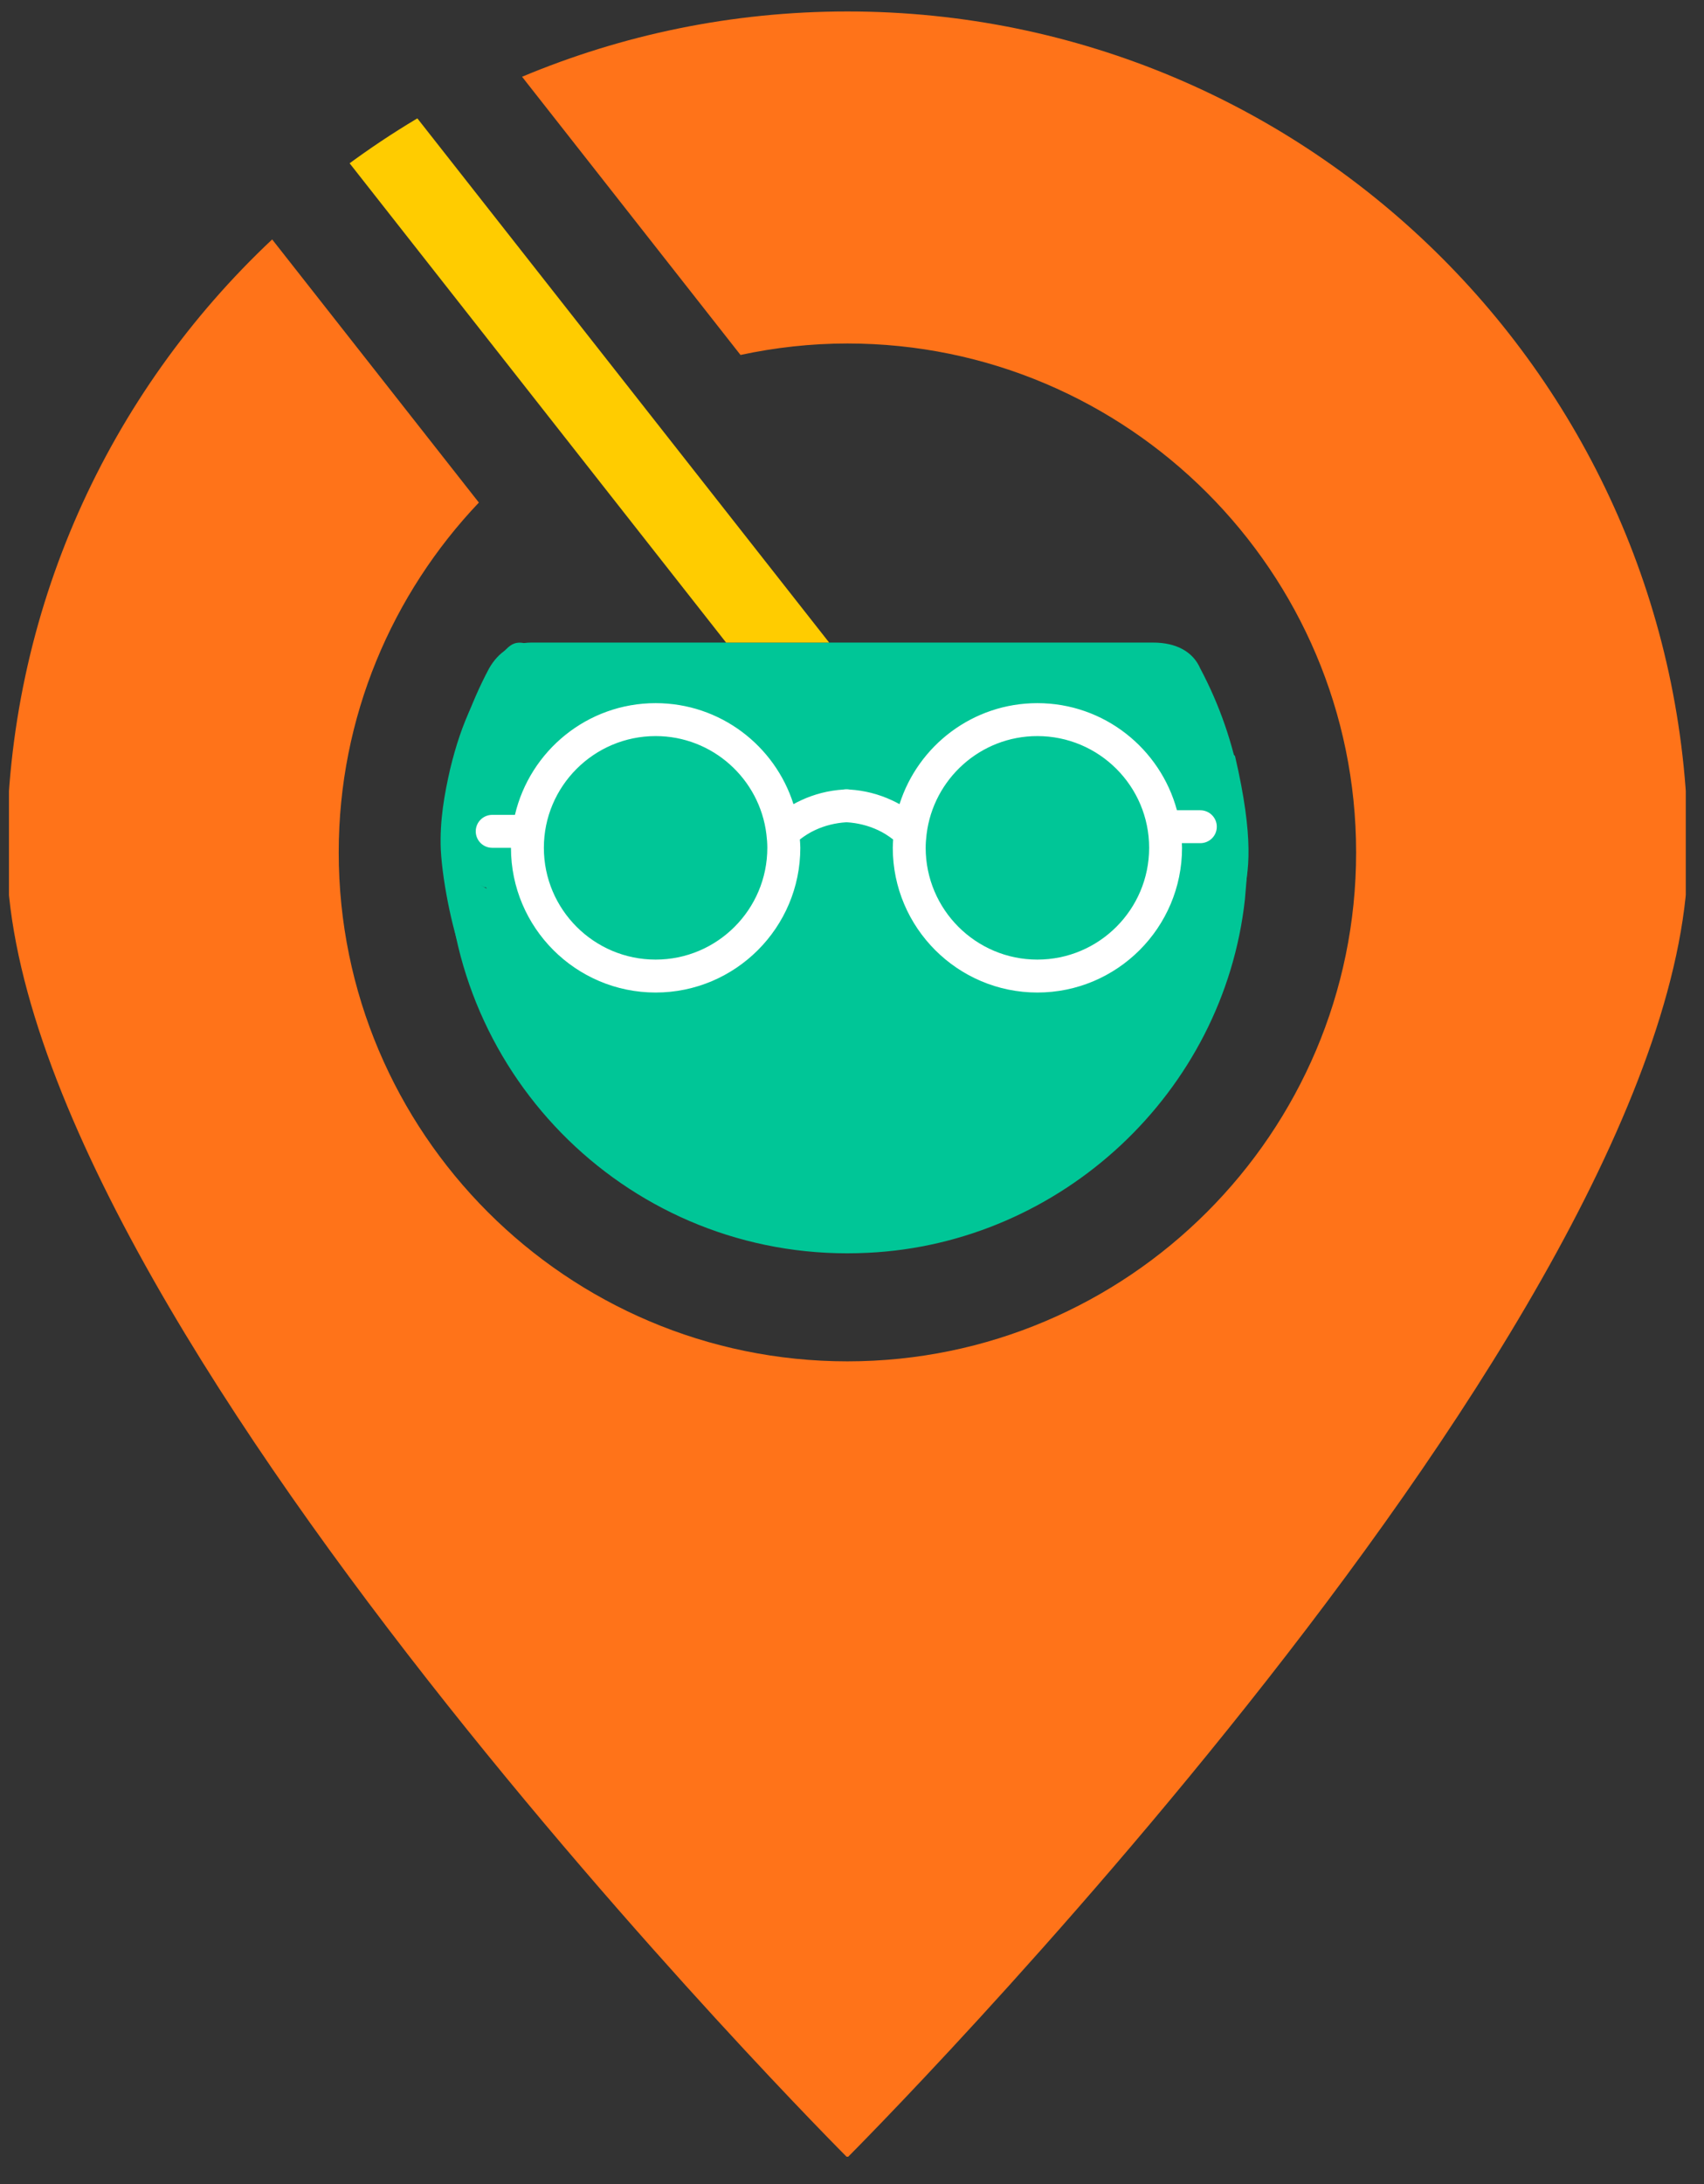 <svg xmlns="http://www.w3.org/2000/svg" xmlns:xlink="http://www.w3.org/1999/xlink" width="96" zoomAndPan="magnify" viewBox="0 0 72 92.25" height="123" preserveAspectRatio="xMidYMid meet" version="1.0"><rect x="0" y="0" width="72" height="92.25" fill="#333333" stroke="none"/><defs><clipPath id="51a0818f8d"><path d="M 18 36 L 53 36 L 53 53 L 18 53 Z M 18 36 " clip-rule="nonzero"/></clipPath><clipPath id="646e4430df"><path d="M 0.289 35.516 L 0.289 55.648 C 0.289 65.066 4.031 74.098 10.691 80.762 C 17.352 87.422 26.387 91.16 35.805 91.16 C 45.227 91.16 54.258 87.422 60.918 80.762 C 67.578 74.098 71.32 65.066 71.32 55.648 L 71.32 35.516 C 71.32 26.098 67.578 17.062 60.918 10.402 C 54.258 3.742 45.227 0 35.805 0 C 26.387 0 17.352 3.742 10.691 10.402 C 4.031 17.062 0.289 26.098 0.289 35.516 Z M 0.289 35.516 " clip-rule="nonzero"/></clipPath><clipPath id="8ab04b8aa5"><path d="M 18 27 L 53 27 L 53 36 L 18 36 Z M 18 27 " clip-rule="nonzero"/></clipPath><clipPath id="24dd334836"><path d="M 0.289 35.516 L 0.289 55.648 C 0.289 65.066 4.031 74.098 10.691 80.762 C 17.352 87.422 26.387 91.16 35.805 91.16 C 45.227 91.16 54.258 87.422 60.918 80.762 C 67.578 74.098 71.32 65.066 71.32 55.648 L 71.32 35.516 C 71.32 26.098 67.578 17.062 60.918 10.402 C 54.258 3.742 45.227 0 35.805 0 C 26.387 0 17.352 3.742 10.691 10.402 C 4.031 17.062 0.289 26.098 0.289 35.516 Z M 0.289 35.516 " clip-rule="nonzero"/></clipPath><clipPath id="81fb817a97"><path d="M 1 0 L 36 0 L 36 28 L 1 28 Z M 1 0 " clip-rule="nonzero"/></clipPath><clipPath id="35f3de04d3"><path d="M 0.289 35.516 L 0.289 55.648 C 0.289 65.066 4.031 74.098 10.691 80.762 C 17.352 87.422 26.387 91.16 35.805 91.16 C 45.227 91.16 54.258 87.422 60.918 80.762 C 67.578 74.098 71.32 65.066 71.32 55.648 L 71.32 35.516 C 71.32 26.098 67.578 17.062 60.918 10.402 C 54.258 3.742 45.227 0 35.805 0 C 26.387 0 17.352 3.742 10.691 10.402 C 4.031 17.062 0.289 26.098 0.289 35.516 Z M 0.289 35.516 " clip-rule="nonzero"/></clipPath><clipPath id="70cacfe3fc"><path d="M 0.379 0 L 71.23 0 L 71.23 91.094 L 0.379 91.094 Z M 0.379 0 " clip-rule="nonzero"/></clipPath><clipPath id="e823caff16"><path d="M 0.289 35.516 L 0.289 55.648 C 0.289 65.066 4.031 74.098 10.691 80.762 C 17.352 87.422 26.387 91.16 35.805 91.16 C 45.227 91.16 54.258 87.422 60.918 80.762 C 67.578 74.098 71.32 65.066 71.32 55.648 L 71.32 35.516 C 71.32 26.098 67.578 17.062 60.918 10.402 C 54.258 3.742 45.227 0 35.805 0 C 26.387 0 17.352 3.742 10.691 10.402 C 4.031 17.062 0.289 26.098 0.289 35.516 Z M 0.289 35.516 " clip-rule="nonzero"/></clipPath><clipPath id="97775bee7e"><path d="M 18.598 27.125 L 22.633 27.125 L 22.633 42.234 L 18.598 42.234 Z M 18.598 27.125 " clip-rule="nonzero"/></clipPath><clipPath id="43fef2d409"><path d="M 22.605 28.113 C 20.719 31.203 20.484 32.328 20.328 33.219 C 20.195 33.977 20.117 34.527 20.145 35.312 C 20.172 36.332 20.301 37.773 20.613 38.82 C 20.902 39.762 21.82 40.809 21.82 41.387 C 21.82 41.699 21.664 41.934 21.504 42.066 C 21.375 42.195 21.191 42.25 21.035 42.223 C 20.797 42.195 20.352 41.883 20.273 41.648 C 20.195 41.438 20.273 41.098 20.434 40.914 C 20.562 40.758 20.902 40.625 21.113 40.652 C 21.348 40.68 21.637 40.863 21.742 41.07 C 21.844 41.254 21.82 41.621 21.742 41.805 C 21.664 41.961 21.531 42.094 21.375 42.172 C 21.164 42.223 20.852 42.25 20.613 42.117 C 20.273 41.91 19.934 41.332 19.648 40.68 C 19.176 39.578 18.703 37.355 18.625 35.887 C 18.574 34.656 18.781 33.531 19.02 32.484 C 19.254 31.516 19.543 30.625 19.961 29.762 C 20.406 28.871 21.137 27.434 21.688 27.199 C 21.977 27.066 22.395 27.199 22.551 27.355 C 22.684 27.512 22.605 28.113 22.605 28.113 " clip-rule="nonzero"/></clipPath><clipPath id="79a82dc95b"><path d="M 50.324 31.508 L 52.762 31.508 L 52.762 40.098 L 50.324 40.098 Z M 50.324 31.508 " clip-rule="nonzero"/></clipPath><clipPath id="c6d6f950e2"><path d="M 52.184 31.934 C 52.996 35.418 52.785 36.883 52.5 37.879 C 52.262 38.688 51.895 39.762 51.477 39.996 C 51.191 40.156 50.719 40.078 50.562 39.895 C 50.379 39.734 50.301 39.188 50.402 38.977 C 50.508 38.77 50.797 38.609 51.008 38.586 C 51.215 38.559 51.531 38.715 51.688 38.848 C 51.793 38.977 51.871 39.133 51.844 39.316 C 51.844 39.5 51.715 39.84 51.531 39.973 C 51.371 40.078 51.031 40.129 50.824 40.078 C 50.641 39.996 50.402 39.84 50.352 39.555 C 50.168 38.848 51.293 36.543 51.453 35.547 C 51.531 34.945 51.582 34.656 51.531 34.133 C 51.453 33.531 50.77 32.539 50.902 32.094 C 50.98 31.805 51.348 31.516 51.555 31.516 C 51.766 31.492 52.184 31.934 52.184 31.934 " clip-rule="nonzero"/></clipPath><clipPath id="b3a347b913"><path d="M 19.559 31.109 L 51.805 31.109 L 51.805 42.027 L 19.559 42.027 Z M 19.559 31.109 " clip-rule="nonzero"/></clipPath><clipPath id="d5c56d8569"><path d="M 47.367 41.047 C 49.043 35.992 48.91 33.246 49.383 32.641 C 49.566 32.434 49.855 32.406 50.039 32.434 C 50.246 32.461 50.457 32.59 50.586 32.824 C 50.875 33.324 50.98 34.605 50.953 35.547 C 50.902 36.57 50.641 38.219 50.223 38.742 C 49.984 39.004 49.672 39.109 49.438 39.082 C 49.227 39.055 48.992 38.898 48.887 38.664 C 48.703 38.219 48.887 37.223 49.043 36.438 C 49.254 35.523 49.672 33.82 50.141 33.453 C 50.402 33.27 50.719 33.297 50.953 33.375 C 51.191 33.453 51.398 33.664 51.531 33.949 C 51.738 34.316 51.793 35.051 51.793 35.574 C 51.793 36.047 51.816 36.594 51.555 36.883 C 51.32 37.195 50.613 37.512 50.324 37.379 C 50.012 37.25 49.906 36.57 49.855 35.992 C 49.75 35.156 49.75 33.348 50.117 32.824 C 50.352 32.539 50.824 32.379 51.059 32.434 C 51.27 32.484 51.453 32.723 51.555 32.957 C 51.688 33.246 51.688 33.609 51.633 34.109 C 51.582 35.023 51.242 37.195 50.848 37.93 C 50.641 38.297 50.402 38.586 50.141 38.637 C 49.906 38.688 49.539 38.586 49.355 38.375 C 49.07 38.008 48.91 36.648 49.176 36.254 C 49.332 36.02 50.012 35.863 50.117 35.965 C 50.273 36.176 48.992 38.242 48.52 38.664 C 48.285 38.848 48.047 38.926 47.84 38.898 C 47.629 38.871 47.367 38.77 47.262 38.508 C 46.977 37.773 47.945 34.055 48.363 33.27 C 48.52 32.984 48.676 32.824 48.859 32.801 C 49.121 32.773 49.594 32.984 49.75 33.219 C 49.906 33.531 49.777 34.004 49.645 34.555 C 49.461 35.523 48.676 37.801 48.309 38.375 C 48.18 38.586 48.102 38.688 47.945 38.742 C 47.762 38.82 47.422 38.793 47.262 38.688 C 47.078 38.586 46.977 38.402 46.898 38.113 C 46.766 37.457 46.949 35.234 47.316 34.605 C 47.523 34.266 47.891 34.031 48.152 34.055 C 48.387 34.082 48.676 34.316 48.781 34.633 C 48.965 35.312 48.125 37.879 47.656 38.508 C 47.445 38.793 47.184 39.004 46.949 38.977 C 46.715 38.949 46.398 38.688 46.242 38.324 C 45.93 37.562 45.98 34.945 46.398 34.293 C 46.582 33.949 47 33.742 47.238 33.793 C 47.5 33.848 47.762 34.188 47.84 34.578 C 48.023 35.441 47.445 38.348 46.949 39.109 C 46.715 39.449 46.371 39.656 46.137 39.633 C 45.902 39.633 45.668 39.395 45.508 39.082 C 45.168 38.27 45.09 35.023 45.43 34.133 C 45.586 33.742 45.824 33.453 46.086 33.402 C 46.293 33.348 46.688 33.531 46.816 33.793 C 47.027 34.188 46.738 35.102 46.609 35.809 C 46.426 36.621 46.008 37.824 45.746 38.324 C 45.613 38.586 45.508 38.715 45.324 38.82 C 45.195 38.898 44.984 38.926 44.828 38.871 C 44.617 38.793 44.41 38.586 44.277 38.242 C 43.992 37.484 43.965 34.684 44.277 33.949 C 44.41 33.609 44.645 33.375 44.883 33.348 C 45.117 33.324 45.562 33.586 45.691 33.871 C 45.875 34.188 45.691 34.711 45.586 35.262 C 45.406 36.07 45.039 37.746 44.617 38.219 C 44.383 38.48 44.07 38.586 43.859 38.559 C 43.676 38.559 43.52 38.426 43.414 38.297 C 43.258 38.086 43.207 37.824 43.152 37.406 C 43.047 36.516 42.867 33.77 43.207 33.113 C 43.336 32.879 43.57 32.746 43.781 32.746 C 43.965 32.723 44.254 32.801 44.41 32.984 C 44.617 33.246 44.617 33.871 44.594 34.477 C 44.566 35.418 44.383 37.484 43.938 38.035 C 43.703 38.324 43.285 38.48 43.047 38.402 C 42.84 38.348 42.684 38.086 42.551 37.746 C 42.289 36.883 42.316 33.531 42.684 32.93 C 42.785 32.746 42.969 32.723 43.152 32.695 C 43.336 32.695 43.652 32.746 43.781 32.93 C 43.992 33.219 43.938 33.793 43.887 34.371 C 43.809 35.262 43.414 37.172 43.129 37.695 C 43.023 37.902 42.918 38.008 42.762 38.062 C 42.578 38.141 42.262 38.141 42.078 38.035 C 41.898 37.93 41.793 37.719 41.715 37.457 C 41.582 36.961 41.715 36.047 41.715 35.234 C 41.738 34.266 41.637 32.668 41.816 32.039 C 41.922 31.777 42.027 31.594 42.211 31.492 C 42.367 31.387 42.707 31.387 42.891 31.492 C 43.047 31.57 43.207 31.777 43.258 32.039 C 43.391 32.461 43.285 33.141 43.207 33.848 C 43.074 34.84 42.785 36.91 42.34 37.484 C 42.133 37.746 41.844 37.902 41.609 37.879 C 41.398 37.852 41.164 37.668 41.008 37.355 C 40.641 36.621 40.324 33.27 40.641 33.086 C 40.797 32.984 41.086 33.48 41.32 33.508 C 41.531 33.531 41.898 33.141 41.977 33.219 C 42.105 33.324 41.898 33.871 41.816 34.371 C 41.637 35.262 41.348 37.562 40.93 38.113 C 40.77 38.348 40.562 38.453 40.352 38.453 C 40.168 38.453 39.906 38.402 39.75 38.164 C 39.359 37.562 39.098 33.898 39.461 33.664 C 39.621 33.559 39.934 34.055 40.168 34.031 C 40.406 34.004 40.746 33.375 40.852 33.426 C 40.953 33.48 40.852 33.871 40.797 34.238 C 40.668 35.156 40.246 38.008 39.75 38.77 C 39.516 39.109 39.227 39.316 38.965 39.316 C 38.754 39.293 38.492 39.055 38.363 38.77 C 38.129 38.348 38.18 37.539 38.152 36.727 C 38.102 35.547 37.969 33.164 38.23 32.379 C 38.336 32.039 38.52 31.805 38.703 31.727 C 38.887 31.672 39.199 31.727 39.359 31.832 C 39.516 31.961 39.594 32.172 39.645 32.434 C 39.723 32.879 39.672 33.664 39.566 34.395 C 39.461 35.285 39.305 36.699 38.938 37.434 C 38.676 37.957 38.23 38.559 37.945 38.586 C 37.734 38.586 37.5 38.348 37.344 38.035 C 37 37.301 36.844 34.477 36.977 33.715 C 37.027 33.402 37.133 33.219 37.289 33.113 C 37.445 33.008 37.762 32.957 37.945 33.008 C 38.129 33.086 38.309 33.27 38.414 33.508 C 38.547 33.949 38.285 34.895 38.129 35.68 C 37.969 36.672 37.785 38.453 37.422 38.949 C 37.262 39.188 37.027 39.293 36.844 39.293 C 36.637 39.293 36.398 39.238 36.242 39.004 C 35.797 38.348 35.719 34.711 35.93 33.871 C 36.008 33.559 36.113 33.402 36.27 33.297 C 36.453 33.191 36.766 33.164 36.949 33.27 C 37.133 33.348 37.289 33.48 37.367 33.793 C 37.605 34.656 37.105 38.586 36.637 39.422 C 36.477 39.734 36.242 39.918 36.031 39.918 C 35.797 39.945 35.457 39.711 35.273 39.371 C 34.855 38.609 34.594 35.703 34.777 34.867 C 34.855 34.527 35.012 34.266 35.223 34.188 C 35.406 34.082 35.719 34.133 35.902 34.238 C 36.059 34.344 36.164 34.527 36.242 34.816 C 36.398 35.625 36.031 38.715 35.613 39.449 C 35.43 39.762 35.195 39.973 34.961 39.973 C 34.723 39.973 34.383 39.734 34.199 39.371 C 33.703 38.402 33.598 33.949 33.887 32.93 C 33.992 32.562 34.121 32.355 34.332 32.25 C 34.516 32.172 34.828 32.223 34.984 32.328 C 35.145 32.434 35.246 32.617 35.301 32.902 C 35.406 33.508 35.09 34.816 34.934 35.809 C 34.75 36.91 34.645 38.637 34.254 39.238 C 34.07 39.5 33.809 39.684 33.598 39.684 C 33.363 39.656 33.102 39.422 32.918 39.055 C 32.473 38.191 32.133 34.789 32.422 33.871 C 32.527 33.508 32.789 33.219 33.023 33.164 C 33.258 33.113 33.598 33.27 33.754 33.531 C 34.07 34.031 33.887 35.73 33.754 36.621 C 33.652 37.328 33.52 38.27 33.18 38.453 C 32.945 38.586 32.473 38.453 32.266 38.242 C 32 37.957 31.977 37.301 31.898 36.672 C 31.766 35.652 31.453 33.402 31.715 32.746 C 31.82 32.484 31.977 32.328 32.184 32.277 C 32.367 32.199 32.684 32.277 32.84 32.379 C 32.969 32.484 33.051 32.59 33.129 32.824 C 33.312 33.531 33.152 36.672 32.867 37.512 C 32.734 37.879 32.578 38.113 32.367 38.191 C 32.184 38.27 31.871 38.191 31.715 38.086 C 31.582 38.008 31.504 37.902 31.426 37.668 C 31.191 36.961 30.797 33.77 31.164 32.984 C 31.32 32.617 31.688 32.379 31.922 32.406 C 32.184 32.406 32.473 32.723 32.605 33.086 C 32.891 33.871 32.473 36.41 32.316 37.277 C 32.238 37.695 32.211 37.957 32.055 38.164 C 31.922 38.348 31.688 38.531 31.504 38.531 C 31.242 38.531 30.953 38.297 30.719 37.957 C 30.223 37.145 29.621 33.926 29.75 33.035 C 29.828 32.668 29.961 32.379 30.168 32.301 C 30.406 32.223 30.902 32.301 31.086 32.562 C 31.531 33.164 31.086 36.332 30.875 37.039 C 30.797 37.277 30.746 37.379 30.613 37.484 C 30.457 37.617 30.145 37.695 29.961 37.641 C 29.723 37.562 29.566 37.328 29.41 36.988 C 29.07 36.125 28.496 32.668 28.914 31.934 C 29.098 31.621 29.543 31.492 29.805 31.543 C 30.012 31.594 30.195 31.832 30.301 32.199 C 30.562 33.113 30.328 36.727 29.855 37.562 C 29.645 37.902 29.281 38.113 29.043 38.086 C 28.836 38.062 28.598 37.852 28.441 37.539 C 28.051 36.699 27.891 33.141 28.207 32.199 C 28.363 31.805 28.598 31.516 28.836 31.465 C 29.07 31.438 29.461 31.648 29.645 31.988 C 30.066 32.824 29.777 36.57 29.383 37.406 C 29.227 37.719 28.992 37.93 28.758 37.93 C 28.52 37.957 28.18 37.719 27.973 37.379 C 27.527 36.594 27.184 33.086 27.605 32.461 C 27.762 32.223 28.18 32.145 28.391 32.223 C 28.625 32.277 28.781 32.512 28.914 32.879 C 29.199 33.77 29.121 37.406 28.73 38.219 C 28.598 38.559 28.363 38.742 28.129 38.77 C 27.891 38.77 27.578 38.559 27.367 38.219 C 26.844 37.406 26.32 33.949 26.559 33.008 C 26.637 32.617 26.871 32.277 27.105 32.223 C 27.344 32.172 27.789 32.355 27.945 32.695 C 28.363 33.48 27.812 37.355 27.266 38.164 C 27.027 38.508 26.66 38.637 26.426 38.637 C 26.242 38.609 26.086 38.453 25.93 38.191 C 25.512 37.512 25.168 34.633 25.09 33.688 C 25.039 33.297 24.988 33.062 25.09 32.824 C 25.195 32.641 25.406 32.461 25.613 32.406 C 25.797 32.355 26.113 32.461 26.242 32.59 C 26.375 32.695 26.426 32.801 26.48 33.062 C 26.609 33.715 26.48 36.227 26.27 36.934 C 26.191 37.25 26.086 37.434 25.957 37.539 C 25.797 37.641 25.613 37.695 25.43 37.668 C 25.25 37.617 25.039 37.512 24.883 37.277 C 24.488 36.672 23.836 34.211 24.07 33.508 C 24.203 33.164 24.566 32.879 24.805 32.852 C 25.039 32.852 25.352 33.113 25.535 33.508 C 25.98 34.449 25.824 38.531 25.613 39.473 C 25.535 39.789 25.457 39.945 25.301 40.078 C 25.145 40.18 24.828 40.234 24.645 40.156 C 24.465 40.102 24.332 39.945 24.203 39.656 C 23.809 38.848 23.312 35.078 23.598 34.109 C 23.73 33.715 23.992 33.402 24.227 33.375 C 24.465 33.348 24.805 33.559 25.039 33.898 C 25.59 34.684 26.27 38.191 26.219 38.949 C 26.191 39.211 26.113 39.316 25.98 39.422 C 25.852 39.555 25.535 39.684 25.352 39.633 C 25.117 39.578 24.906 39.371 24.75 39.055 C 24.41 38.27 24.203 35.34 24.488 34.5 C 24.621 34.133 24.883 33.82 25.145 33.793 C 25.379 33.77 25.719 33.977 25.93 34.344 C 26.453 35.207 26.82 39.188 26.66 40.102 C 26.609 40.418 26.531 40.602 26.375 40.703 C 26.27 40.809 26.059 40.887 25.902 40.863 C 25.691 40.809 25.484 40.652 25.273 40.34 C 24.699 39.473 23.52 35.441 23.68 34.422 C 23.758 34.004 23.965 33.688 24.203 33.609 C 24.41 33.531 24.777 33.609 24.988 33.898 C 25.484 34.605 25.43 38.926 25.223 39.711 C 25.145 39.945 25.09 40.051 24.961 40.129 C 24.805 40.234 24.488 40.285 24.332 40.234 C 24.148 40.18 24.02 40.051 23.887 39.762 C 23.469 38.977 22.605 35.129 22.789 34.211 C 22.867 33.871 22.996 33.637 23.207 33.559 C 23.414 33.48 23.836 33.586 24.043 33.848 C 24.465 34.477 24.176 37.801 23.809 38.559 C 23.652 38.871 23.414 39.055 23.18 39.055 C 22.973 39.082 22.711 38.949 22.5 38.664 C 22.027 38.008 21.297 35.051 21.559 34.316 C 21.664 34.004 21.977 33.82 22.188 33.82 C 22.422 33.793 22.789 34.055 22.945 34.395 C 23.312 35.102 23.207 37.824 22.945 38.531 C 22.84 38.793 22.684 38.949 22.5 39.031 C 22.344 39.109 22.133 39.109 21.977 39.031 C 21.793 38.949 21.664 38.793 21.531 38.531 C 21.137 37.773 20.457 34.684 20.59 33.793 C 20.641 33.426 20.797 33.164 20.98 33.062 C 21.191 32.957 21.637 33.062 21.82 33.191 C 21.977 33.297 22.004 33.402 22.055 33.664 C 22.211 34.344 22.344 37.094 21.949 37.719 C 21.766 37.98 21.426 38.141 21.219 38.113 C 20.98 38.062 20.746 37.852 20.562 37.539 C 20.223 36.883 19.91 34.605 20.039 33.926 C 20.09 33.637 20.223 33.453 20.379 33.348 C 20.562 33.219 20.902 33.219 21.086 33.297 C 21.27 33.375 21.426 33.559 21.504 33.848 C 21.715 34.422 21.715 36.332 21.398 36.91 C 21.219 37.25 20.824 37.512 20.562 37.484 C 20.352 37.484 20.09 37.25 19.934 36.91 C 19.621 36.254 19.438 33.871 19.777 33.297 C 19.934 33.008 20.301 32.824 20.535 32.879 C 20.797 32.902 21.27 33.48 21.219 33.609 C 21.137 33.793 19.777 33.82 19.699 33.637 C 19.648 33.508 20.117 32.957 20.352 32.879 C 20.562 32.824 20.875 32.984 21.008 33.113 C 21.137 33.246 21.297 33.531 21.219 33.609 C 21.086 33.793 19.855 33.82 19.699 33.586 C 19.516 33.324 20.012 32.512 20.195 32.117 C 20.328 31.855 20.406 31.594 20.613 31.438 C 20.875 31.254 21.348 31.125 21.664 31.148 C 21.949 31.176 22.344 31.309 22.473 31.492 C 22.605 31.699 22.422 32.379 22.422 32.379 C 22.449 32.379 22.551 31.699 22.551 31.699 C 22.551 31.699 22.551 32.25 22.395 32.406 C 22.266 32.562 21.949 32.723 21.742 32.668 C 21.504 32.617 21.113 32.277 21.059 32.039 C 21.008 31.832 21.137 31.492 21.297 31.359 C 21.453 31.203 21.766 31.125 21.977 31.148 C 22.188 31.203 22.473 31.41 22.527 31.621 C 22.605 31.855 22.473 32.355 22.289 32.512 C 22.133 32.668 21.742 32.746 21.582 32.641 C 21.348 32.484 21.164 31.516 21.348 31.309 C 21.48 31.148 22.16 31.176 22.344 31.359 C 22.527 31.543 22.578 32.223 22.422 32.379 C 22.316 32.484 22.004 32.25 21.82 32.355 C 21.559 32.512 21.559 33.348 21.219 33.586 C 20.852 33.793 19.828 33.82 19.699 33.637 C 19.621 33.531 19.75 33.27 19.883 33.141 C 20.039 32.984 20.484 32.824 20.719 32.93 C 20.93 33.008 21.297 33.48 21.219 33.609 C 21.137 33.793 19.777 33.82 19.699 33.637 C 19.648 33.508 20.117 32.902 20.352 32.879 C 20.613 32.852 21.008 33.086 21.191 33.426 C 21.559 34.055 21.715 36.281 21.398 36.91 C 21.242 37.25 20.824 37.512 20.562 37.484 C 20.352 37.484 20.066 37.223 19.934 36.91 C 19.672 36.309 19.777 34.344 20.066 33.77 C 20.223 33.453 20.512 33.246 20.719 33.219 C 20.957 33.219 21.27 33.375 21.453 33.664 C 21.871 34.266 22.266 36.621 22.027 37.355 C 21.926 37.746 21.637 38.062 21.375 38.113 C 21.137 38.141 20.746 37.879 20.562 37.539 C 20.223 36.855 20.301 34.344 20.59 33.637 C 20.719 33.297 20.93 33.035 21.164 33.008 C 21.398 32.984 21.766 33.141 22.027 33.48 C 22.551 34.238 23.102 37.512 22.973 38.348 C 22.918 38.664 22.812 38.848 22.656 38.949 C 22.5 39.055 22.16 39.109 21.977 39.031 C 21.766 38.949 21.609 38.688 21.504 38.348 C 21.27 37.59 21.219 35 21.559 34.316 C 21.688 34.004 21.977 33.82 22.188 33.82 C 22.422 33.793 22.684 33.949 22.891 34.211 C 23.363 34.867 24.043 37.617 23.836 38.375 C 23.73 38.742 23.414 39.004 23.18 39.055 C 23.023 39.109 22.84 39.031 22.711 38.926 C 22.578 38.82 22.473 38.637 22.422 38.348 C 22.289 37.59 22.473 34.762 22.812 34.055 C 22.945 33.742 23.152 33.559 23.363 33.531 C 23.547 33.48 23.836 33.586 24.043 33.848 C 24.594 34.578 25.328 38.637 25.223 39.555 C 25.195 39.84 25.09 40.023 24.961 40.129 C 24.805 40.234 24.488 40.312 24.332 40.234 C 24.121 40.156 23.965 39.945 23.859 39.605 C 23.547 38.715 23.363 35.129 23.68 34.238 C 23.809 33.898 23.992 33.664 24.203 33.609 C 24.41 33.559 24.727 33.637 24.988 33.898 C 25.668 34.633 26.742 39.133 26.66 40.102 C 26.637 40.418 26.531 40.602 26.375 40.703 C 26.27 40.809 26.059 40.887 25.902 40.863 C 25.691 40.809 25.457 40.68 25.273 40.34 C 24.777 39.473 24.203 35.496 24.488 34.5 C 24.621 34.109 24.883 33.82 25.145 33.793 C 25.379 33.77 25.746 33.977 25.93 34.344 C 26.348 35.078 26.348 38.219 26.219 38.949 C 26.164 39.211 26.113 39.316 25.98 39.422 C 25.852 39.555 25.535 39.684 25.352 39.633 C 25.145 39.605 24.988 39.473 24.805 39.211 C 24.332 38.48 23.391 35.023 23.598 34.109 C 23.703 33.715 23.992 33.402 24.227 33.375 C 24.465 33.348 24.828 33.559 25.039 33.898 C 25.512 34.656 25.691 37.617 25.641 38.715 C 25.59 39.316 25.535 39.867 25.301 40.078 C 25.145 40.207 24.828 40.234 24.645 40.156 C 24.465 40.102 24.305 39.945 24.203 39.656 C 23.836 38.793 23.73 34.477 24.07 33.508 C 24.203 33.164 24.41 32.93 24.621 32.879 C 24.883 32.852 25.273 33.035 25.512 33.324 C 25.957 33.926 26.375 36.254 26.27 36.934 C 26.219 37.25 26.113 37.434 25.957 37.539 C 25.746 37.641 25.301 37.641 25.117 37.539 C 24.934 37.434 24.883 37.223 24.805 36.934 C 24.645 36.203 24.727 33.715 25.039 33.008 C 25.195 32.668 25.379 32.434 25.613 32.406 C 25.852 32.379 26.191 32.539 26.426 32.879 C 26.977 33.637 27.473 37.172 27.289 37.98 C 27.238 38.297 27.082 38.453 26.922 38.559 C 26.793 38.637 26.582 38.688 26.426 38.637 C 26.219 38.531 25.98 38.242 25.875 37.852 C 25.641 36.934 26.164 33.664 26.559 32.824 C 26.715 32.484 26.898 32.277 27.105 32.223 C 27.344 32.199 27.707 32.355 27.945 32.695 C 28.496 33.48 29.043 37.117 28.758 38.062 C 28.652 38.453 28.363 38.715 28.129 38.77 C 27.945 38.82 27.656 38.664 27.527 38.531 C 27.395 38.402 27.367 38.297 27.344 38.062 C 27.211 37.223 27.082 33.141 27.605 32.461 C 27.812 32.199 28.18 32.172 28.391 32.223 C 28.598 32.277 28.73 32.434 28.887 32.695 C 29.227 33.426 29.672 36.41 29.41 37.223 C 29.281 37.617 28.965 37.879 28.758 37.93 C 28.598 37.98 28.391 37.902 28.258 37.801 C 28.102 37.695 28.023 37.512 27.945 37.195 C 27.762 36.332 27.84 32.852 28.234 32.039 C 28.391 31.699 28.625 31.492 28.836 31.465 C 29.07 31.438 29.438 31.648 29.645 31.988 C 30.117 32.824 30.066 36.516 29.883 37.379 C 29.805 37.695 29.699 37.852 29.543 37.98 C 29.41 38.086 29.199 38.141 29.043 38.086 C 28.836 38.008 28.547 37.746 28.414 37.355 C 28.129 36.41 28.414 32.723 28.914 31.934 C 29.098 31.648 29.383 31.492 29.621 31.516 C 29.855 31.516 30.09 31.699 30.273 32.016 C 30.719 32.801 31.086 36.227 30.875 37.039 C 30.797 37.328 30.641 37.484 30.457 37.59 C 30.328 37.668 30.117 37.695 29.961 37.641 C 29.75 37.539 29.516 37.328 29.41 36.988 C 29.176 36.227 29.438 33.586 29.777 32.852 C 29.906 32.512 30.117 32.301 30.328 32.25 C 30.562 32.199 30.875 32.301 31.086 32.562 C 31.66 33.27 32.445 37.172 32.133 38.008 C 32.027 38.324 31.715 38.508 31.504 38.531 C 31.297 38.559 31.008 38.402 30.875 38.27 C 30.746 38.141 30.746 38.035 30.719 37.773 C 30.613 37.016 30.719 33.793 31.164 32.984 C 31.348 32.617 31.688 32.406 31.922 32.406 C 32.16 32.406 32.422 32.617 32.578 32.93 C 32.969 33.664 33.102 36.699 32.867 37.512 C 32.762 37.879 32.578 38.113 32.367 38.191 C 32.184 38.27 31.871 38.191 31.715 38.086 C 31.582 38.008 31.504 37.902 31.426 37.668 C 31.242 36.961 31.426 33.742 31.688 32.93 C 31.766 32.617 31.844 32.434 32.027 32.355 C 32.211 32.25 32.656 32.277 32.84 32.379 C 32.996 32.461 33.129 32.801 33.129 32.824 C 33.102 32.824 32.918 32.512 32.867 32.539 C 32.656 32.617 33.887 37.145 33.414 37.617 C 33.152 37.824 32.422 37.695 32.184 37.379 C 31.766 36.855 32.105 34.16 32.5 33.559 C 32.656 33.27 32.969 33.141 33.207 33.164 C 33.391 33.164 33.598 33.27 33.754 33.531 C 34.199 34.266 34.645 38.164 34.305 39.055 C 34.148 39.422 33.836 39.656 33.598 39.684 C 33.414 39.684 33.129 39.5 33.023 39.371 C 32.918 39.238 32.918 39.133 32.918 38.871 C 32.891 37.98 33.492 33.637 33.914 32.773 C 34.043 32.461 34.148 32.328 34.332 32.25 C 34.516 32.199 34.828 32.223 34.984 32.328 C 35.145 32.434 35.223 32.59 35.301 32.902 C 35.59 33.871 36.031 38.242 35.641 39.266 C 35.484 39.656 35.195 39.895 34.961 39.973 C 34.805 39.996 34.594 39.918 34.461 39.816 C 34.332 39.684 34.227 39.5 34.176 39.188 C 34.07 38.375 34.383 35.207 34.855 34.527 C 35.039 34.238 35.352 34.109 35.562 34.133 C 35.797 34.133 36.191 34.656 36.215 34.656 C 36.215 34.656 35.852 34.266 35.824 34.293 C 35.746 34.344 36.191 35 36.32 35.547 C 36.531 36.465 36.82 38.793 36.637 39.422 C 36.582 39.633 36.477 39.734 36.348 39.816 C 36.191 39.918 35.875 39.973 35.691 39.867 C 35.484 39.789 35.352 39.555 35.246 39.188 C 35.039 38.27 35.43 34.527 35.953 33.715 C 36.164 33.375 36.531 33.164 36.766 33.219 C 37 33.246 37.211 33.453 37.367 33.793 C 37.707 34.605 37.762 37.824 37.523 38.637 C 37.445 38.926 37.344 39.109 37.16 39.188 C 36.977 39.293 36.531 39.266 36.348 39.133 C 36.191 39.004 36.137 38.82 36.113 38.508 C 36.008 37.641 36.504 34.344 37 33.531 C 37.211 33.191 37.523 32.984 37.785 32.984 C 37.996 32.984 38.391 33.508 38.414 33.508 C 38.414 33.508 38.23 33.297 38.207 33.297 C 38.047 33.375 38.676 35.836 38.574 36.516 C 38.52 36.883 38.414 37.223 38.23 37.301 C 38.074 37.379 37.684 37.355 37.578 37.172 C 37.316 36.777 38.074 35.129 38.18 34.238 C 38.258 33.508 38.074 32.641 38.258 32.199 C 38.363 31.961 38.52 31.805 38.703 31.727 C 38.887 31.672 39.199 31.727 39.359 31.832 C 39.516 31.961 39.566 32.117 39.645 32.434 C 39.883 33.402 40.223 37.824 39.75 38.77 C 39.566 39.109 39.227 39.316 38.965 39.316 C 38.781 39.316 38.52 39.109 38.414 38.949 C 38.336 38.793 38.336 38.688 38.363 38.426 C 38.391 37.617 38.965 34.082 39.488 33.219 C 39.699 32.852 40.012 32.562 40.223 32.617 C 40.484 32.641 40.77 33.164 40.93 33.664 C 41.215 34.555 41.191 37.094 41.031 37.801 C 40.98 38.035 40.953 38.141 40.824 38.242 C 40.691 38.375 40.379 38.508 40.195 38.426 C 39.961 38.348 39.699 38.062 39.621 37.668 C 39.41 36.805 40.062 33.77 40.562 32.93 C 40.77 32.562 41.059 32.277 41.32 32.277 C 41.582 32.277 41.898 32.562 42.078 32.93 C 42.473 33.715 42.734 36.57 42.395 37.328 C 42.238 37.668 41.871 37.902 41.609 37.879 C 41.375 37.852 41.086 37.562 40.98 37.172 C 40.691 36.227 41.453 32.172 42.055 31.594 C 42.289 31.359 42.684 31.387 42.891 31.492 C 43.074 31.57 43.18 31.727 43.258 32.039 C 43.547 32.93 43.652 36.91 43.129 37.695 C 42.918 38.035 42.473 38.164 42.238 38.113 C 42 38.035 41.793 37.668 41.738 37.277 C 41.582 36.41 42.16 33.48 42.684 32.93 C 42.918 32.695 43.285 32.668 43.492 32.746 C 43.703 32.824 43.859 33.086 43.965 33.426 C 44.227 34.238 44.254 37.145 43.992 37.879 C 43.887 38.164 43.73 38.324 43.57 38.402 C 43.414 38.453 43.207 38.48 43.047 38.402 C 42.867 38.297 42.656 38.086 42.551 37.746 C 42.367 36.91 42.734 33.793 43.207 33.113 C 43.414 32.824 43.73 32.695 43.938 32.746 C 44.199 32.773 44.438 33.062 44.594 33.453 C 44.906 34.316 45.039 37.562 44.617 38.219 C 44.438 38.508 44.07 38.609 43.859 38.559 C 43.625 38.508 43.336 38.191 43.258 37.801 C 43.102 37.016 43.859 34.422 44.332 33.77 C 44.539 33.48 44.828 33.324 45.039 33.348 C 45.273 33.348 45.562 33.531 45.691 33.871 C 46.059 34.605 46.109 37.719 45.691 38.426 C 45.484 38.742 45.062 38.926 44.828 38.871 C 44.594 38.82 44.332 38.48 44.277 38.086 C 44.148 37.25 45.062 34.656 45.457 33.949 C 45.613 33.664 45.719 33.508 45.902 33.453 C 46.109 33.375 46.504 33.402 46.715 33.637 C 47.238 34.293 47.316 38.242 46.949 39.109 C 46.793 39.422 46.531 39.578 46.32 39.633 C 46.137 39.684 45.953 39.605 45.824 39.5 C 45.668 39.395 45.535 39.211 45.508 38.898 C 45.379 38.062 45.93 34.789 46.477 34.133 C 46.688 33.848 47.027 33.742 47.238 33.793 C 47.473 33.848 47.707 34.082 47.84 34.422 C 48.102 35.129 47.891 37.695 47.707 38.348 C 47.656 38.586 47.602 38.688 47.445 38.793 C 47.289 38.926 46.977 39.031 46.793 38.949 C 46.555 38.871 46.293 38.531 46.242 38.141 C 46.137 37.355 46.898 35 47.395 34.422 C 47.629 34.16 47.918 34.031 48.152 34.055 C 48.387 34.082 48.648 34.316 48.781 34.633 C 49.016 35.285 48.676 37.539 48.363 38.219 C 48.207 38.531 47.996 38.742 47.762 38.793 C 47.578 38.848 47.262 38.742 47.105 38.586 C 46.977 38.453 46.922 38.242 46.922 37.93 C 46.922 37.094 47.84 34.004 48.363 33.27 C 48.598 32.957 48.809 32.773 49.043 32.773 C 49.277 32.773 49.617 32.93 49.75 33.219 C 50.062 34.004 49.016 37.801 48.625 38.508 C 48.469 38.742 48.363 38.82 48.207 38.871 C 48.023 38.926 47.684 38.898 47.5 38.77 C 47.316 38.637 47.16 38.297 47.211 37.957 C 47.262 37.301 48.387 35.758 48.938 35.234 C 49.277 34.945 49.617 34.738 49.906 34.738 C 50.117 34.762 50.352 34.918 50.484 35.156 C 50.691 35.496 50.797 36.359 50.691 36.727 C 50.641 37.016 50.457 37.223 50.246 37.328 C 50.039 37.457 49.566 37.617 49.41 37.457 C 49.148 37.172 50.012 35.418 50.117 34.605 C 50.168 34.004 49.961 33.348 50.062 33.008 C 50.117 32.801 50.223 32.641 50.352 32.539 C 50.535 32.434 50.875 32.355 51.059 32.434 C 51.293 32.512 51.504 32.801 51.582 33.141 C 51.738 33.664 51.453 34.945 51.371 35.496 C 51.348 35.809 51.426 36.07 51.27 36.203 C 51.086 36.387 50.352 36.492 50.195 36.332 C 49.984 36.125 50.223 35.078 50.457 34.816 C 50.641 34.605 51.059 34.449 51.191 34.578 C 51.477 34.84 50.719 37.902 50.273 38.586 C 50.09 38.871 49.855 39.082 49.617 39.082 C 49.355 39.082 48.965 38.793 48.832 38.48 C 48.648 37.957 49.383 36.777 49.461 35.887 C 49.516 35 49.121 33.664 49.199 33.141 C 49.227 32.902 49.277 32.773 49.383 32.641 C 49.539 32.512 49.855 32.379 50.039 32.434 C 50.273 32.484 50.535 32.668 50.664 33.008 C 50.926 33.793 50.402 36.332 50.039 37.824 C 49.645 39.266 49.043 41.387 48.441 41.855 C 48.152 42.066 47.707 42.066 47.551 41.934 C 47.367 41.805 47.367 41.047 47.367 41.047 " clip-rule="nonzero"/></clipPath><clipPath id="df210e831f"><path d="M 20.086 29.699 L 51.496 29.699 L 51.496 42 L 20.086 42 Z M 20.086 29.699 " clip-rule="nonzero"/></clipPath></defs><g clip-path="url(#51a0818f8d)"><g clip-path="url(#646e4430df)"><path fill="#00c697" d="M 19.594 36.895 C 20.449 37.504 21.879 38.52 24.344 38.52 C 26.883 38.52 28.332 37.5 29.203 36.891 C 29.715 36.527 29.715 36.527 30.016 36.527 C 30.391 36.527 30.391 36.527 30.941 36.918 C 31.797 37.516 33.227 38.52 35.688 38.52 C 38.227 38.52 39.68 37.5 40.547 36.891 C 41.059 36.527 41.059 36.527 41.359 36.527 C 41.734 36.527 41.734 36.527 42.285 36.914 C 43.141 37.516 44.57 38.52 47.031 38.52 C 49.496 38.52 50.93 37.504 51.785 36.895 C 52.289 36.535 52.289 36.535 52.531 36.527 L 52.711 36.52 C 52.688 37 52.648 37.48 52.602 37.988 C 51.707 46.145 44.84 52.52 36.684 52.914 C 27.113 53.402 19.191 45.934 18.898 36.531 C 19.082 36.543 19.137 36.57 19.594 36.895 Z M 19.594 36.895 " fill-opacity="1" fill-rule="nonzero"/></g></g><g clip-path="url(#8ab04b8aa5)"><g clip-path="url(#24dd334836)"><path fill="#00c697" d="M 22.453 27.141 L 48.723 27.141 C 49.719 27.141 50.414 27.539 50.715 28.234 C 51.527 29.762 52.098 31.406 52.406 33.109 C 49.82 33.203 49.719 35.098 47.031 35.098 C 44.246 35.098 44.246 33.109 41.359 33.109 C 38.574 33.109 38.574 35.098 35.688 35.098 C 32.902 35.098 32.902 33.109 30.016 33.109 C 27.23 33.109 27.23 35.098 24.344 35.098 C 21.66 35.098 21.559 33.207 18.973 33.109 C 19.281 31.406 19.852 29.762 20.664 28.234 C 21.062 27.539 21.66 27.141 22.453 27.141 Z M 22.453 27.141 " fill-opacity="1" fill-rule="nonzero"/></g></g><g clip-path="url(#81fb817a97)"><g clip-path="url(#35f3de04d3)"><path fill="#ffcc00" d="M 7.25 1.281 C 10.727 0.031 14.598 1.137 16.883 4.043 L 35.035 27.141 L 30.68 27.141 L 14.191 6.156 C 12.82 4.414 10.496 3.746 8.414 4.5 L 2.184 6.75 L 1.02 3.531 Z M 7.25 1.281 " fill-opacity="1" fill-rule="nonzero"/></g></g><g clip-path="url(#70cacfe3fc)"><g clip-path="url(#e823caff16)"><path fill="#ff7319" d="M 11.5 10.113 L 20.234 21.227 C 16.574 25.082 14.312 30.281 14.312 36.004 C 14.312 47.855 23.953 57.5 35.805 57.5 C 47.656 57.5 57.301 47.855 57.301 36.004 C 57.301 24.148 47.656 14.508 35.805 14.508 C 34.258 14.508 32.75 14.68 31.289 14.992 L 22.059 3.242 C 26.289 1.469 30.93 0.484 35.805 0.484 C 55.422 0.484 71.324 16.387 71.324 36.004 C 71.324 55.621 35.805 91.129 35.805 91.129 C 35.805 91.129 0.285 55.621 0.285 36.004 C 0.285 25.793 4.602 16.594 11.5 10.113 Z M 11.5 10.113 " fill-opacity="1" fill-rule="nonzero"/></g></g><g clip-path="url(#97775bee7e)"><g clip-path="url(#43fef2d409)"><path fill="#00c697" d="M 17.578 26.152 L 23.652 26.152 L 23.652 43.301 L 17.578 43.301 Z M 17.578 26.152 " fill-opacity="1" fill-rule="nonzero"/></g></g><g clip-path="url(#79a82dc95b)"><g clip-path="url(#c6d6f950e2)"><path fill="#00c697" d="M 49.305 30.469 L 53.965 30.469 L 53.965 41.152 L 49.305 41.152 Z M 49.305 30.469 " fill-opacity="1" fill-rule="nonzero"/></g></g><g clip-path="url(#b3a347b913)"><g clip-path="url(#d5c56d8569)"><path fill="#00c697" d="M 18.652 30.102 L 52.863 30.102 L 52.863 42.98 L 18.652 42.98 Z M 18.652 30.102 " fill-opacity="1" fill-rule="nonzero"/></g></g><g clip-path="url(#df210e831f)"><path fill="#ffffff" d="M 50.715 34.223 L 49.73 34.223 C 49.027 31.621 46.652 29.699 43.832 29.699 C 41.105 29.699 38.793 31.492 38.008 33.965 C 37.902 33.906 37.793 33.852 37.684 33.801 C 37.121 33.539 36.52 33.387 35.898 33.348 C 35.879 33.344 35.859 33.344 35.84 33.34 C 35.824 33.34 35.809 33.336 35.789 33.336 C 35.781 33.336 35.777 33.336 35.77 33.336 C 35.762 33.336 35.754 33.336 35.746 33.336 C 35.727 33.336 35.711 33.34 35.695 33.34 C 35.676 33.344 35.656 33.344 35.637 33.348 C 35.016 33.387 34.414 33.539 33.852 33.801 C 33.742 33.852 33.633 33.906 33.527 33.965 C 32.742 31.492 30.43 29.699 27.703 29.699 C 24.812 29.699 22.391 31.719 21.758 34.418 L 20.797 34.418 C 20.414 34.418 20.102 34.73 20.102 35.113 C 20.102 35.5 20.414 35.809 20.797 35.809 L 21.59 35.809 C 21.59 39.18 24.332 41.922 27.703 41.922 C 31.074 41.922 33.816 39.18 33.816 35.809 C 33.816 35.691 33.805 35.574 33.797 35.457 C 33.996 35.305 34.207 35.168 34.438 35.062 C 34.855 34.867 35.305 34.758 35.77 34.73 C 36.234 34.758 36.68 34.867 37.098 35.062 C 37.328 35.168 37.539 35.305 37.738 35.457 C 37.734 35.574 37.723 35.691 37.723 35.809 C 37.723 39.18 40.465 41.922 43.832 41.922 C 47.203 41.922 49.945 39.18 49.945 35.809 C 49.945 35.742 49.938 35.68 49.938 35.613 L 50.715 35.613 C 51.102 35.613 51.414 35.305 51.414 34.918 C 51.414 34.535 51.102 34.223 50.715 34.223 Z M 27.703 40.531 C 25.098 40.531 22.98 38.414 22.98 35.809 C 22.98 33.207 25.098 31.09 27.703 31.09 C 30.109 31.09 32.098 32.902 32.383 35.234 C 32.406 35.426 32.422 35.613 32.422 35.809 C 32.422 38.414 30.305 40.531 27.703 40.531 Z M 43.832 40.531 C 41.23 40.531 39.113 38.414 39.113 35.809 C 39.113 35.613 39.129 35.426 39.152 35.234 C 39.438 32.902 41.426 31.09 43.832 31.09 C 46.438 31.09 48.555 33.207 48.555 35.809 C 48.555 38.414 46.438 40.531 43.832 40.531 Z M 43.832 40.531 " fill-opacity="1" fill-rule="nonzero"/></g></svg>